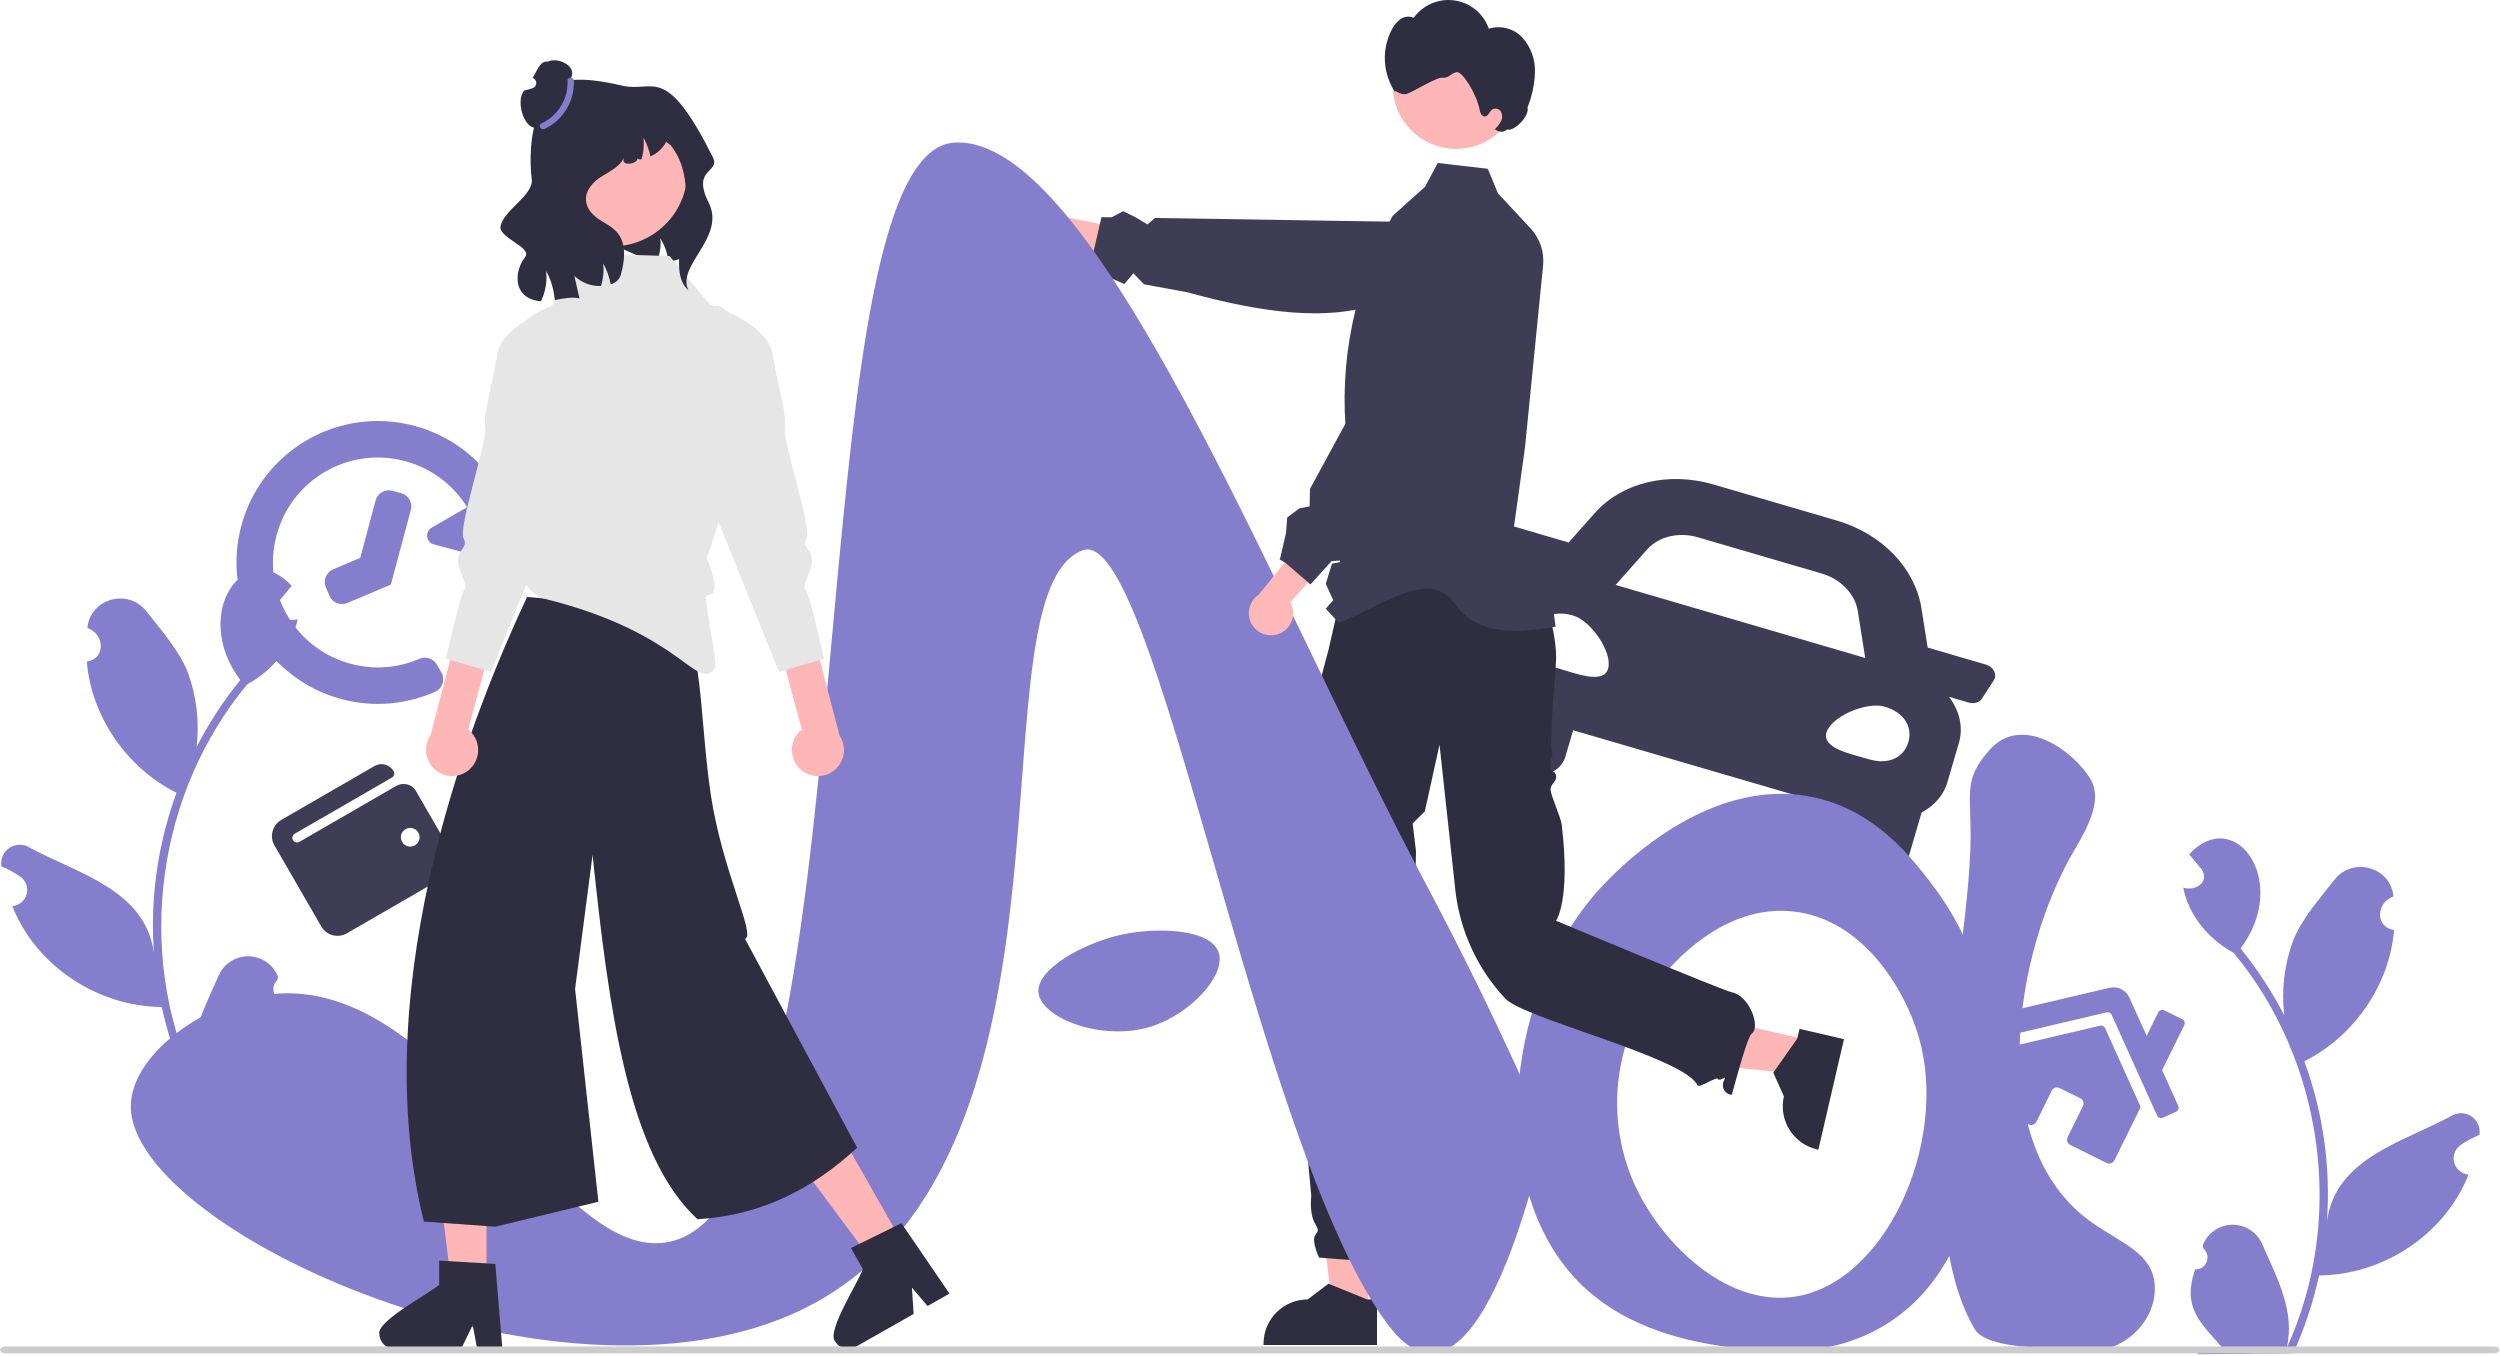 <svg width="745" height="404" viewBox="0 0 745 404" fill="none" xmlns="http://www.w3.org/2000/svg">
<g clip-path="url(#clip0_333_7914)">
<path d="M71.928 156.628C65.877 179.044 79.253 202.284 101.676 208.309C111.36 210.911 121.162 209.919 129.666 206.149C131.877 205.169 132.743 202.48 131.534 200.386L130.18 198.041C129.146 196.249 126.931 195.49 125.033 196.313C118.786 199.02 111.613 199.713 104.52 197.812C87.827 193.339 77.939 176.21 82.412 159.52C86.884 142.826 104.014 132.939 120.704 137.411C128.716 139.558 135.159 144.621 139.2 151.151L128.638 157.25C126.54 158.461 126.954 161.603 129.293 162.23L153.154 168.624C154.604 169.012 156.095 168.152 156.484 166.701L162.877 142.841C163.504 140.501 160.989 138.571 158.891 139.782L148.616 145.715C143.18 136.773 134.425 129.829 123.519 126.907C101.064 120.89 77.983 134.194 71.928 156.628ZM98.156 177.515L97.1 175.01C96.224 172.935 97.197 170.543 99.272 169.668L107.344 166.262L111.934 149.135C112.517 146.959 114.753 145.668 116.928 146.251L119.554 146.955C121.73 147.538 123.021 149.774 122.438 151.949L116.472 174.214L103.499 179.688C101.424 180.563 99.032 179.591 98.156 177.515Z" fill="#847ECC"/>
<path d="M625.831 305.654L600.714 311.559L592.884 327.438C592.682 327.849 592.651 328.324 592.798 328.758C592.945 329.192 593.259 329.55 593.67 329.753L604.542 335.078C604.952 335.278 605.426 335.307 605.858 335.159C606.29 335.011 606.646 334.698 606.848 334.288L611.421 325.015C611.623 324.604 611.981 324.29 612.415 324.143C612.849 323.995 613.324 324.026 613.735 324.229L619.936 327.286C620.347 327.489 620.661 327.847 620.808 328.281C620.956 328.715 620.925 329.19 620.722 329.601L616.153 338.867C616.052 339.071 615.992 339.293 615.976 339.52C615.961 339.747 615.991 339.974 616.063 340.19C616.136 340.405 616.251 340.604 616.401 340.775C616.55 340.946 616.733 341.086 616.937 341.187L627.775 346.568C628.186 346.771 628.661 346.802 629.095 346.655C629.529 346.507 629.887 346.194 630.09 345.782L637.924 329.893L627.314 306.385C627.187 306.112 626.971 305.891 626.702 305.758C626.432 305.625 626.125 305.588 625.831 305.654ZM649.118 329.566L644.31 318.896L650.927 305.476C651.079 305.168 651.102 304.812 650.992 304.486C650.881 304.16 650.646 303.892 650.337 303.74L644.912 301.065C644.603 300.913 644.247 300.89 643.922 301C643.596 301.111 643.328 301.346 643.176 301.654L639.707 308.689L634.551 297.276C634.057 296.18 633.197 295.291 632.119 294.759C631.041 294.227 629.811 294.087 628.641 294.361L594.157 302.467C593.991 302.507 593.835 302.578 593.697 302.678C593.558 302.778 593.441 302.904 593.352 303.048C593.263 303.193 593.203 303.355 593.176 303.523C593.149 303.691 593.155 303.863 593.194 304.028L594.184 308.25C594.223 308.416 594.294 308.573 594.394 308.711C594.493 308.85 594.619 308.967 594.764 309.057C594.909 309.146 595.07 309.207 595.238 309.234C595.407 309.261 595.579 309.255 595.745 309.216L627.79 301.682C628.083 301.616 628.391 301.652 628.66 301.785C628.93 301.918 629.146 302.14 629.272 302.412L642.808 332.421C642.878 332.576 642.978 332.717 643.101 332.834C643.225 332.95 643.371 333.042 643.53 333.102C643.689 333.163 643.859 333.192 644.029 333.187C644.199 333.182 644.367 333.143 644.522 333.073L648.474 331.288C648.629 331.218 648.77 331.117 648.886 330.992C649.003 330.868 649.094 330.721 649.154 330.561C649.213 330.401 649.241 330.231 649.235 330.06C649.229 329.89 649.189 329.722 649.118 329.566Z" fill="#847ECC"/>
<path d="M117.985 234.247L89.223 250.871C88.556 251.257 87.703 251.029 87.318 250.362C86.932 249.695 87.16 248.843 87.827 248.457L116.8 231.711C117.467 231.325 117.695 230.473 117.31 229.806C116.154 227.806 113.595 227.121 111.595 228.277L83.829 244.326C81.162 245.868 80.249 249.279 81.791 251.946L95.746 276.09C97.288 278.757 100.699 279.67 103.366 278.128L133.335 260.806C135.45 259.584 136.229 256.966 135.075 254.969L123.911 235.654C122.757 233.656 120.099 233.025 117.985 234.247ZM123.645 251.912C122.312 252.683 120.606 252.227 119.835 250.893C119.065 249.56 119.521 247.854 120.854 247.083C122.187 246.313 123.894 246.769 124.664 248.102C125.435 249.436 124.978 251.142 123.645 251.912Z" fill="#3F3D56"/>
<path d="M591.837 198.059L574.443 192.97L572.604 181.32C570.715 169.344 560.848 159.077 547.464 155.16L510.569 144.364C497.187 140.449 483.339 143.776 475.289 152.844L467.46 161.665L450.07 156.576C447.801 155.912 445.608 157.231 445.615 159.255L445.63 165.669C445.632 167.096 446.757 168.427 448.357 168.895L454.188 170.602C449.442 172.346 445.702 175.805 444.318 180.534L440.862 192.343C439.702 196.309 440.444 200.413 442.492 204.019L438.599 217.322C437.327 221.67 440.459 226.413 445.592 227.916L454.889 230.636C460.022 232.138 465.217 229.831 466.489 225.483L468.793 217.61L543.165 239.373L540.861 247.246C539.589 251.593 542.721 256.337 547.854 257.839L557.151 260.559C562.284 262.062 567.479 259.754 568.751 255.407L572.644 242.104C576.312 240.173 579.149 237.117 580.311 233.148L583.766 221.339C585.15 216.61 583.864 211.68 580.81 207.653L586.641 209.359C588.242 209.828 589.906 209.313 590.677 208.113L594.148 202.718C595.242 201.016 594.106 198.723 591.837 198.059ZM490.841 163.744C494.27 159.881 500.258 158.441 505.961 160.11L542.857 170.906C548.56 172.575 552.827 177.016 553.633 182.118L555.836 196.072L481.463 174.309L490.841 163.744ZM464.118 199.095C458.54 197.463 455.74 193.235 457.118 188.526C458.496 183.817 463.133 181.766 468.711 183.398C474.289 185.03 480.589 194.542 479.211 199.251C477.833 203.96 469.696 200.727 464.118 199.095ZM557.084 226.298C551.506 224.666 542.909 223.003 544.287 218.294C545.665 213.585 556.099 208.969 561.677 210.602C567.255 212.234 570.055 216.461 568.677 221.17C567.299 225.879 562.662 227.93 557.084 226.298Z" fill="#3F3D56"/>
<path d="M575.693 263.495C569.633 255.577 559.135 241.861 541.08 237.736C507.063 229.965 477.834 263.461 475.074 266.715C447.55 299.177 443.288 355.326 471.05 382.628C485.279 396.621 504.615 399.785 512.907 401.142C522.648 402.736 545.309 406.443 564.424 393.092C574.688 385.924 579.611 376.852 582.938 370.554C598.545 341.004 600.569 295.996 575.693 263.495ZM533.44 386.583C513.498 388.643 494.599 369.929 486.836 352.406C482.504 342.436 480.985 331.47 482.446 320.698C483.906 309.926 488.29 299.76 495.121 291.304C498.001 287.813 513.315 269.251 534.476 271.626C555.288 273.963 567.681 294.971 571.759 308.909C580.992 340.47 561.598 383.674 533.44 386.583Z" fill="#847ECC"/>
<path d="M407.676 390.653H397.189L392.2 350.202H407.678L407.676 390.653Z" fill="#FFB6B6"/>
<path d="M407.396 387.228L396.199 382.673L395.878 382.542L389.696 387.228C386.205 387.228 382.858 388.615 380.39 391.083C377.921 393.552 376.535 396.899 376.534 400.39V400.817H410.347V387.228H407.396Z" fill="#2F2E41"/>
<path d="M538.995 309.986L536.629 320.203L496.095 315.941L499.586 300.861L538.995 309.986Z" fill="#FFB6B6"/>
<path d="M536.261 306.605L535.653 309.215L535.591 309.484L528.648 319.359L528.437 319.653L531.603 326.732C531.213 328.415 531.158 330.16 531.443 331.865C531.727 333.569 532.345 335.202 533.26 336.668C534.176 338.134 535.371 339.405 536.778 340.409C538.185 341.413 539.776 342.13 541.46 342.518L541.872 342.613L549.503 309.675L536.261 306.605Z" fill="#2F2E41"/>
<path d="M400.563 173.232L458.392 175.256L458.794 174.671C458.794 174.671 463.727 186.18 463.727 196.046C463.727 199.326 461.446 220.779 462.606 224.838C462.75 225.342 461.757 226.579 462.083 228.93C462.294 230.455 463.459 229.282 463.727 231.396C463.919 232.914 461.868 233.752 462.083 235.507C462.317 237.425 465.139 243.637 465.393 245.77C468.096 268.482 463.696 274.384 463.696 274.384C463.696 274.384 513.154 295.108 516.213 295.737C521.346 296.793 524.812 306.128 521.967 308.069C520.613 308.993 516.104 326.212 516.104 326.212C515.142 326.386 512.133 324.877 514.05 321.307C514.403 320.65 512.298 322.322 511.948 321.535C511.576 320.699 506.307 324.37 505.88 323.441C502.054 315.102 454.179 303.546 448.612 297.612C440.386 288.845 435.177 277.679 433.745 265.743L428.975 221.938L424.599 241.794L420.977 245.372L421.971 253.716L421.799 261.815L412.756 295.521C412.756 295.521 411.4 358.469 413.578 360.468C414.758 361.551 419.764 374.886 410.29 376.088L393.076 374.76C393.076 374.76 390.757 369.873 391.917 368.133C393.076 366.394 393.007 366.868 391.592 364.022C390.177 361.175 390.757 356.352 390.757 356.352C388.502 333.682 387.612 310.898 388.093 288.122C388.956 250.714 394.185 207.739 394.185 206.863C394.229 205.968 394.064 205.075 393.703 204.254V201.893L395.925 193.526L400.563 173.232Z" fill="#2F2E41"/>
<path d="M463.572 186.759C448.971 189.284 439.18 188.323 433.154 179.36C425.293 169.35 410.997 181.17 398.935 185.564L397.505 184.019L395.072 181.396L397.308 178.864L395.072 173.981L396.938 167.955L399.322 167.519L398.681 162.331L397.678 159.298L400.621 156.067L403.12 148.002L401.32 131.124C398.856 107.989 403.63 84.659 414.983 64.352L421.815 58.219L424.651 55.67L428.458 48.567L432.478 49.036L443.362 50.294L443.732 51.182L446.404 57.627L456.111 68.053C457.483 69.528 458.526 71.278 459.17 73.187C459.815 75.096 460.045 77.12 459.846 79.125L459.566 81.937L459.361 83.959L458.391 93.693L454.436 133.459L454.14 135.572L450.959 158.435C456.13 163.433 456.445 162.342 458.64 171.139C458.886 172.117 461.747 174.296 461.928 175.25C462.183 176.598 463.572 186.759 463.572 186.759Z" fill="#3F3D56"/>
<path d="M433.926 44.377C444.367 44.377 452.831 35.913 452.831 25.472C452.831 15.031 444.367 6.566 433.926 6.566C423.485 6.566 415.02 15.031 415.02 25.472C415.02 35.913 423.485 44.377 433.926 44.377Z" fill="#FFB6B6"/>
<path d="M453.705 11.24C452.457 9.891 450.852 8.923 449.077 8.447C447.302 7.97 445.428 8.006 443.672 8.549C442.902 6.346 441.543 4.397 439.742 2.913C437.941 1.43 435.768 0.469 433.459 0.135C431.149 -0.199 428.793 0.107 426.645 1.019C424.498 1.932 422.642 3.416 421.28 5.311C420.657 5.031 419.973 4.917 419.293 4.979C418.613 5.042 417.961 5.279 417.399 5.667C416.284 6.46 415.386 7.52 414.787 8.749C413.242 11.686 412.521 14.986 412.703 18.3C412.884 21.613 413.96 24.815 415.817 27.566C415.077 26.072 417.158 28.645 419.185 27.97C420.927 27.514 428.08 22.927 429.866 23.159C431.651 23.391 432.23 21.951 433.976 21.515C435.687 20.968 440.053 28.038 440.928 32.717C441.094 33.604 441.497 34.705 442.398 34.725C443.509 34.751 443.841 33.16 444.778 32.562C445.22 32.338 445.731 32.294 446.205 32.439C446.679 32.584 447.077 32.907 447.317 33.341C447.536 33.786 447.646 34.277 447.636 34.774C447.627 35.27 447.499 35.757 447.264 36.194C446.785 37.062 446.169 37.848 445.44 38.52L445.925 38.786C446.403 39.129 446.985 39.294 447.571 39.254C448.158 39.214 448.712 38.972 449.139 38.568C450.945 39.383 455.856 34.789 455.204 32.009C456.575 28.602 457.325 24.977 457.418 21.306C457.493 17.603 456.167 14.007 453.705 11.24Z" fill="#2F2E41"/>
<path d="M307.998 74.945C308.697 75.602 309.533 76.098 310.445 76.398C311.357 76.698 312.323 76.794 313.277 76.68C314.23 76.565 315.147 76.243 315.962 75.737C316.777 75.23 317.472 74.55 317.996 73.746L358.408 83.417L354.373 71.98L315.721 64.347C314.311 63.555 312.661 63.308 311.081 63.653C309.502 63.997 308.104 64.909 307.152 66.215C306.2 67.522 305.76 69.132 305.916 70.741C306.072 72.35 306.813 73.845 307.998 74.945Z" fill="#FFB8B8"/>
<path d="M428.732 67.91L425.495 66.221L410.728 65.989L410.188 65.984L410.158 65.986L398.836 65.813L344.167 64.957L341.968 66.876L338.589 64.869L334.758 62.928L331.242 64.754L328.234 64.707L327.776 66.725L327.772 66.732L327.759 66.79L325.723 75.592L325.719 75.599L325.744 77.675L329.281 81.486L331.156 82.924L335.049 84.645L337.745 81.435L340.905 84.719L353.864 87.104C375.529 93.073 395.476 95.945 410.786 90.428L412.709 90.339L427.906 89.615C429.983 89.519 431.985 88.809 433.66 87.576C435.335 86.343 436.606 84.641 437.315 82.686L437.319 82.679C437.799 81.351 438.005 79.939 437.923 78.529C437.856 77.234 437.544 75.962 437.003 74.783C436.034 72.637 434.377 70.875 432.294 69.776L428.732 67.91Z" fill="#3F3D56"/>
<path d="M654.142 378.295C654.872 378.321 655.593 378.123 656.207 377.726C656.82 377.329 657.297 376.753 657.573 376.076C657.848 375.4 657.909 374.655 657.747 373.942C657.585 373.23 657.207 372.584 656.666 372.093C656.573 371.737 656.506 371.481 656.413 371.125C657.094 369.343 658.292 367.806 659.853 366.711C661.414 365.615 663.267 365.01 665.174 364.974C667.08 364.938 668.955 365.472 670.556 366.508C672.157 367.544 673.413 369.034 674.161 370.788C678.479 380.634 684.043 390.816 681.428 401.731C699.022 363.504 692.465 316.223 665.618 283.931C658.244 279.96 652.23 272.838 650.603 264.517C654.245 265.712 658.743 262.716 655.977 258.918C654.78 257.468 653.572 256.029 652.375 254.579C666.025 239.762 682.675 262.687 667.685 282.653C672.71 288.831 677.075 295.518 680.709 302.604C679.814 295.051 680.724 287.394 683.365 280.262C686.047 273.613 691.14 267.987 695.617 262.218C701.06 255.189 712.43 258.3 713.255 267.146C708.187 268.865 707.596 276.216 713.422 277.166C712.055 293.649 701.44 308.887 686.69 316.251C692.309 331.553 694.601 347.878 693.415 364.136C695.85 345.125 716.186 340.323 730.359 332.642C731.26 332.052 732.314 331.736 733.391 331.735C734.468 331.733 735.522 332.045 736.425 332.632C737.328 333.22 738.04 334.057 738.475 335.042C738.91 336.028 739.049 337.118 738.875 338.181C736.917 339 735.044 340.01 733.286 341.199C732.462 341.764 731.833 342.57 731.485 343.507C731.137 344.444 731.088 345.466 731.344 346.432C731.599 347.398 732.148 348.261 732.913 348.904C733.679 349.546 734.624 349.936 735.62 350.02C728.609 367.859 710.159 379.969 691.092 380.083C689.335 388.063 686.754 395.838 683.39 403.284L655.092 403.554C654.987 403.241 654.893 402.917 654.799 402.603C657.42 402.743 660.048 402.561 662.625 402.062C655.616 393.923 650.217 389.788 654.141 378.295L654.142 378.295Z" fill="#847ECC"/>
<path d="M85.151 298.295C84.421 298.321 83.7 298.123 83.086 297.726C82.472 297.329 81.996 296.753 81.72 296.076C81.445 295.4 81.384 294.655 81.546 293.942C81.708 293.23 82.086 292.584 82.627 292.093C82.72 291.737 82.787 291.481 82.88 291.125C82.199 289.343 81.001 287.806 79.44 286.711C77.879 285.615 76.026 285.01 74.12 284.974C72.213 284.938 70.338 285.472 68.737 286.508C67.136 287.544 65.88 289.034 65.132 290.788C60.814 300.634 55.25 310.816 57.865 321.731C40.271 283.504 46.828 236.223 73.675 203.931C81.049 199.96 87.063 192.838 88.69 184.517C85.048 185.712 80.55 182.716 83.316 178.918C84.513 177.468 85.721 176.029 86.918 174.579C73.268 159.762 56.618 182.687 71.608 202.653C66.583 208.831 62.218 215.518 58.584 222.604C59.479 215.051 58.569 207.394 55.928 200.262C53.246 193.613 48.153 187.987 43.676 182.218C38.233 175.189 26.863 178.3 26.038 187.146C31.106 188.865 31.697 196.216 25.871 197.166C27.238 213.649 37.853 228.887 52.603 236.251C46.984 251.553 44.692 267.878 45.878 284.136C43.443 265.125 23.107 260.323 8.934 252.642C8.033 252.052 6.979 251.736 5.902 251.735C4.825 251.733 3.771 252.045 2.868 252.632C1.965 253.22 1.253 254.057 0.818 255.042C0.383 256.028 0.244 257.118 0.418 258.181C2.376 259 4.249 260.01 6.007 261.199C6.831 261.764 7.46 262.57 7.808 263.507C8.156 264.444 8.205 265.466 7.949 266.432C7.694 267.398 7.145 268.261 6.38 268.904C5.614 269.546 4.669 269.936 3.673 270.02C10.684 287.859 29.134 299.969 48.201 300.083C49.958 308.063 52.539 315.838 55.903 323.284L84.201 323.554C84.306 323.241 84.4 322.917 84.494 322.603C81.873 322.743 79.245 322.561 76.668 322.062C83.677 313.923 89.076 309.788 85.152 298.295L85.151 298.295Z" fill="#847ECC"/>
<path d="M78.264 296.588C131.433 287.984 164.27 375.765 198.563 370.24C261.41 360.116 235.36 45.166 284.49 42.487C326.371 40.204 380.095 179.186 424.465 262.567C447.787 306.394 460.465 337.567 460.465 337.567C460.465 337.567 441.059 431.735 413.465 394.567C374.046 341.47 344.406 155.528 322.544 164.014C289.068 177.008 326.826 336.881 246.437 386.198C176.22 429.275 39.065 368.071 38.983 329.731C38.951 315.007 59.129 299.685 78.264 296.588Z" fill="#847ECC"/>
<path d="M333.758 278.63C322.923 281.109 308.695 288.773 309.467 295.836C310.294 303.406 328.371 310.421 342.867 305.957C354.76 302.295 365.582 290.495 363.11 283.69C360.558 276.666 344.294 276.219 333.758 278.63Z" fill="#847ECC"/>
<path d="M618.219 253.222C621.716 247.3 626.718 238.524 623.049 232.304C618.041 223.813 602.508 212.491 592.843 223.535C585.497 231.929 587.147 235.285 587.245 248.317C587.513 283.891 567.373 359.865 588.423 396.018C592.363 402.786 614.142 401.444 622.771 402.286C632.335 403.218 642.713 393.92 642.122 383.158C641.593 373.52 632.536 370.713 623.486 364.374C590.938 341.574 600.109 283.887 618.219 253.222Z" fill="#847ECC"/>
<path d="M206.873 49.457C206.653 52.097 206.44 54.737 206.233 57.377C206.075 60.469 205.644 63.541 204.943 66.557C204.783 67.394 204.423 68.18 203.893 68.847C202.953 69.917 204.693 76.177 203.403 76.777C202.093 77.401 200.687 77.797 199.243 77.947C199.183 77.507 199.103 77.067 199.013 76.637C199.003 76.587 198.993 76.547 198.983 76.497C198.575 74.545 197.819 72.682 196.753 70.997C197.005 72.994 196.782 75.022 196.103 76.917C195.993 77.227 195.863 77.537 195.723 77.847C190.053 77.007 185.143 73.177 181.273 73.217C178.923 65.334 177.266 57.259 176.323 49.087C176.073 46.907 175.934 44.487 177.273 42.757C178.463 41.217 180.493 40.657 182.393 40.247C188.601 38.906 194.944 38.298 201.293 38.437L190.303 35.877C193.39 35.703 196.485 35.996 199.483 36.747C202.433 37.637 205.223 39.587 206.363 42.457C207.233 44.647 207.053 47.107 206.873 49.457Z" fill="#2F2E41"/>
<path d="M144.977 381.87H134.398L129.365 341.065L144.979 341.066L144.977 381.87Z" fill="#FFB6B6"/>
<path d="M113.047 397.479C113.052 398.664 113.524 399.8 114.362 400.638C115.199 401.477 116.333 401.952 117.518 401.959H137.433L138.05 400.681L140.867 394.868L141.957 400.681L142.199 401.959H149.71L149.603 400.672L147.6 376.652L144.98 376.492L133.659 375.821L130.878 375.651V382.823C128.768 385.067 112.206 393.554 113.047 397.479Z" fill="#2F2E41"/>
<path d="M268.914 370.355L259.713 375.576L235.199 342.569L248.779 334.865L268.914 370.355Z" fill="#FFB6B6"/>
<path d="M248.845 399.688C249.431 400.72 250.402 401.478 251.545 401.795C252.689 402.112 253.911 401.962 254.944 401.378L255.99 400.788H255.999L272.265 391.551L271.747 383.69L276.415 389.199L279.857 387.24L282.943 385.488L280.215 381.499L268.617 364.518L266.256 365.68L256.071 370.679L253.585 371.904L257.117 378.137C256.393 381.142 246.181 396.683 248.845 399.688Z" fill="#2F2E41"/>
<path d="M197.476 181.571C209.868 182.016 207.965 211.373 211.833 236.906C215.284 259.687 225.379 278.925 222.003 279.743L255.416 342.013C242.351 354.149 227.019 362.197 207.857 363.332C187.063 344.224 181.361 300.253 176.586 254.752L171.374 294.71L178.323 358.12L147.582 365.555L126.319 364.036C108.297 291.343 142.393 209.132 157.072 177.897L197.476 181.571Z" fill="#2F2E41"/>
<path d="M210.622 166.382L216.251 149.495L220.271 143.866L221.88 127.784C221.88 84.361 212.194 91.592 212.194 91.592L199.56 76.32L185.186 75.87L173.828 75.515L164.385 91.196C160.224 92.664 156.52 95.196 153.641 98.54C150.762 101.884 148.809 105.923 147.975 110.256L145.361 123.836L155.137 153.516L154.706 151.31C150.104 159.806 151.275 161.084 155.085 167.462L155.275 169.765C155.451 171.837 156.272 173.802 157.624 175.383C158.975 176.963 160.788 178.08 162.807 178.576C203.522 188.722 207.753 206.472 212.987 199.144C214.203 197.441 209.042 177.118 210.802 177.295C215.625 177.777 210.622 166.382 210.622 166.382Z" fill="#E6E6E6"/>
<path d="M238.484 229.231C237.655 228.468 237.001 227.534 236.569 226.493C236.136 225.453 235.935 224.331 235.979 223.205C236.022 222.079 236.31 220.976 236.822 219.973C237.334 218.969 238.058 218.089 238.943 217.392L228.856 179.953L238.525 174.617L250.182 219.171C251.243 220.749 251.689 222.662 251.434 224.546C251.18 226.431 250.243 228.157 248.801 229.397C247.359 230.637 245.512 231.305 243.611 231.274C241.709 231.244 239.885 230.517 238.484 229.231Z" fill="#FFB6B6"/>
<path d="M210.706 90.499C210.706 90.499 228.659 95.966 230.239 105.512C231.818 115.057 234.578 123.477 233.864 127.382C233.151 131.287 242.057 157.42 240.321 160.425C238.586 163.431 243.254 164.082 241.642 169.01C240.03 173.937 239.132 174.96 240.154 175.858C241.177 176.757 245.588 196.297 245.588 196.297L232.137 200.204L207.364 138.82L210.706 90.499Z" fill="#E6E6E6"/>
<path d="M139.98 229.231C140.809 228.468 141.462 227.534 141.894 226.493C142.327 225.453 142.528 224.331 142.485 223.205C142.441 222.079 142.153 220.976 141.641 219.973C141.129 218.969 140.405 218.088 139.52 217.392L149.608 179.953L139.938 174.617L128.282 219.171C127.22 220.749 126.775 222.662 127.029 224.546C127.284 226.431 128.221 228.157 129.662 229.397C131.104 230.637 132.951 231.305 134.853 231.274C136.754 231.244 138.578 230.517 139.98 229.231Z" fill="#FFB6B6"/>
<path d="M167.757 90.499C167.757 90.499 149.804 95.966 148.224 105.512C146.645 115.057 143.886 123.477 144.599 127.382C145.312 131.287 136.406 157.42 138.142 160.425C139.878 163.431 135.209 164.082 136.821 169.01C138.433 173.937 139.332 174.96 138.309 175.858C137.286 176.757 132.875 196.297 132.875 196.297L146.326 200.204L171.099 138.82L167.757 90.499Z" fill="#E6E6E6"/>
<path d="M182.457 73.414C194.818 73.414 204.837 63.395 204.837 51.035C204.837 38.674 194.818 28.654 182.457 28.654C170.097 28.654 160.078 38.674 160.078 51.035C160.078 63.395 170.097 73.414 182.457 73.414Z" fill="#FFB6B6"/>
<path d="M205.163 86.53C196.723 79.025 211.113 57.588 199.873 43.282L198.523 42.272C197.506 44.208 195.854 45.735 193.843 46.597C193.424 44.647 192.72 42.768 191.753 41.023C191.996 43.185 191.802 45.374 191.183 47.46C190.553 47.54 190.103 47.449 189.943 47.165C190.143 48.902 184.833 49.765 185.943 47.063C185.952 47.036 185.962 47.009 185.973 46.983C184.603 49.742 181.783 51.026 179.333 52.558C176.883 54.08 174.393 56.623 174.633 59.78C174.833 62.334 176.783 64.242 178.743 65.513C180.703 66.796 182.903 67.796 184.323 69.782C186.713 73.121 186.153 78.014 184.943 82.079C184.702 82.728 184.306 83.309 183.79 83.772C183.275 84.234 182.655 84.565 181.983 84.736C181.584 82.547 180.831 80.438 179.753 78.491C180.005 80.752 179.784 83.041 179.103 85.213C177.646 85.277 176.191 85.044 174.826 84.529C173.461 84.013 172.215 83.226 171.163 82.215L172.673 88.914C170.243 88.403 167.793 88.982 165.323 89.425C165.259 88.667 165.156 87.913 165.013 87.166C164.625 84.919 163.861 82.754 162.753 80.762C163.063 83.531 162.66 86.333 161.583 88.903C161.463 89.198 161.333 89.493 161.193 89.777C157.393 89.504 153.603 87.29 154.323 81.534C154.64 79.687 155.41 77.947 156.563 76.47C158.523 73.722 148.533 70.782 149.143 67.466C150.053 62.55 159.163 58.201 158.443 53.24C157.803 48.743 157.929 38.594 160.403 35.096C163.978 30.042 160.013 19.587 185.423 25.524C194.877 27.733 198.153 18.46 212.403 46.777C214.847 51.632 205.963 49.963 211.183 60.37C216.403 70.777 201.453 79.025 205.163 86.53Z" fill="#2F2E41"/>
<path d="M7.52202e-06 402.279C-0.003 401.708 0.738 401.244 1.655 401.243H743.142C744.062 401.243 744.807 401.707 744.807 402.279C744.807 402.851 744.062 403.315 743.142 403.315H1.664C0.748 403.317 0.003 402.856 7.52202e-06 402.285V402.279Z" fill="#CCCCCC"/>
<path d="M380.953 188.939C381.86 188.624 382.687 188.114 383.376 187.445C384.065 186.776 384.598 185.964 384.939 185.067C385.28 184.169 385.42 183.208 385.349 182.251C385.279 181.293 384.999 180.363 384.53 179.525L411.843 148.211L399.84 146.48L375.147 177.181C373.793 178.062 372.808 179.41 372.381 180.969C371.953 182.528 372.112 184.189 372.828 185.639C373.544 187.088 374.766 188.224 376.264 188.833C377.761 189.441 379.43 189.479 380.953 188.939Z" fill="#FFB8B8"/>
<path d="M392.908 171.515L396.789 167.234L400.533 166.912L400.788 166.593L401.766 165.345L402.141 161.867L405.017 161.193L411.427 153.005L412.406 151.376L439.312 119.939L444.801 110.798L445.664 108.941L448.351 103.159L447.997 88.576C448.585 87.317 448.917 85.954 448.974 84.565C449.03 83.176 448.809 81.79 448.325 80.487C448.17 80.065 447.989 79.653 447.782 79.254L447.63 78.97C447.237 78.272 446.765 77.621 446.225 77.029L446.216 77.015C445.264 75.972 444.107 75.137 442.817 74.562C441.812 74.103 440.74 73.806 439.642 73.682C437.107 73.401 434.556 74.042 432.456 75.488L429.154 77.772L426.156 79.86L419.295 92.49L418.846 93.313L418.829 93.334L397.702 132.204L391.333 143.925L390.363 145.705L390.272 150.912L387.21 151.492L383.593 154.199L383.23 158.81L381.528 166.245L381.269 166.664L382.854 167.604L383.007 167.691L383.296 167.945L387.33 171.408L389.776 173.514L389.857 173.579L390.492 174.178L392.908 171.515Z" fill="#3F3D56"/>
<path d="M160.948 37.757C160.999 37.776 161.043 37.795 161.093 37.814C161.189 37.857 161.288 37.893 161.388 37.922C162.03 38.158 162.7 38.312 163.381 38.38C163.671 38.411 163.963 38.426 164.255 38.426C164.629 38.427 165.003 38.403 165.374 38.353C165.787 38.303 166.195 38.22 166.595 38.105C166.784 38.054 166.971 37.994 167.155 37.924C168.405 37.48 169.535 36.752 170.456 35.797C171.377 34.843 172.065 33.687 172.464 32.422V32.416C172.506 32.292 172.542 32.166 172.572 32.039C172.759 31.331 172.853 30.602 172.854 29.87V29.857C172.859 28.072 172.302 26.331 171.263 24.879C170.636 23.991 169.912 23.842 170.318 22.827C171.614 19.587 166.314 16.938 163.186 18.363C163.073 18.352 162.96 18.347 162.846 18.349C160.74 18.344 159.958 21.455 158.702 23.206L158.739 23.218C159.057 23.329 159.332 23.537 159.526 23.813C159.72 24.088 159.823 24.417 159.821 24.754C159.819 25.091 159.711 25.419 159.514 25.692C159.316 25.965 159.038 26.169 158.718 26.276C157.882 26.549 157.037 26.789 156.184 26.998C153.369 30.323 156.596 40.049 160.948 37.757Z" fill="#2F2E41"/>
<path d="M171.016 24.039C171.131 27.027 170.365 29.982 168.814 32.538C167.263 35.095 164.994 37.138 162.291 38.416C161.193 38.913 160.237 37.285 161.343 36.785C163.758 35.67 165.788 33.863 167.175 31.593C168.561 29.323 169.242 26.692 169.13 24.034C169.067 22.821 170.954 22.829 171.016 24.039Z" fill="#847ECC"/>
</g>
<defs>
<clipPath id="clip0_333_7914">
<rect width="744.807" height="403.554" fill="white"/>
</clipPath>
</defs>
</svg>
